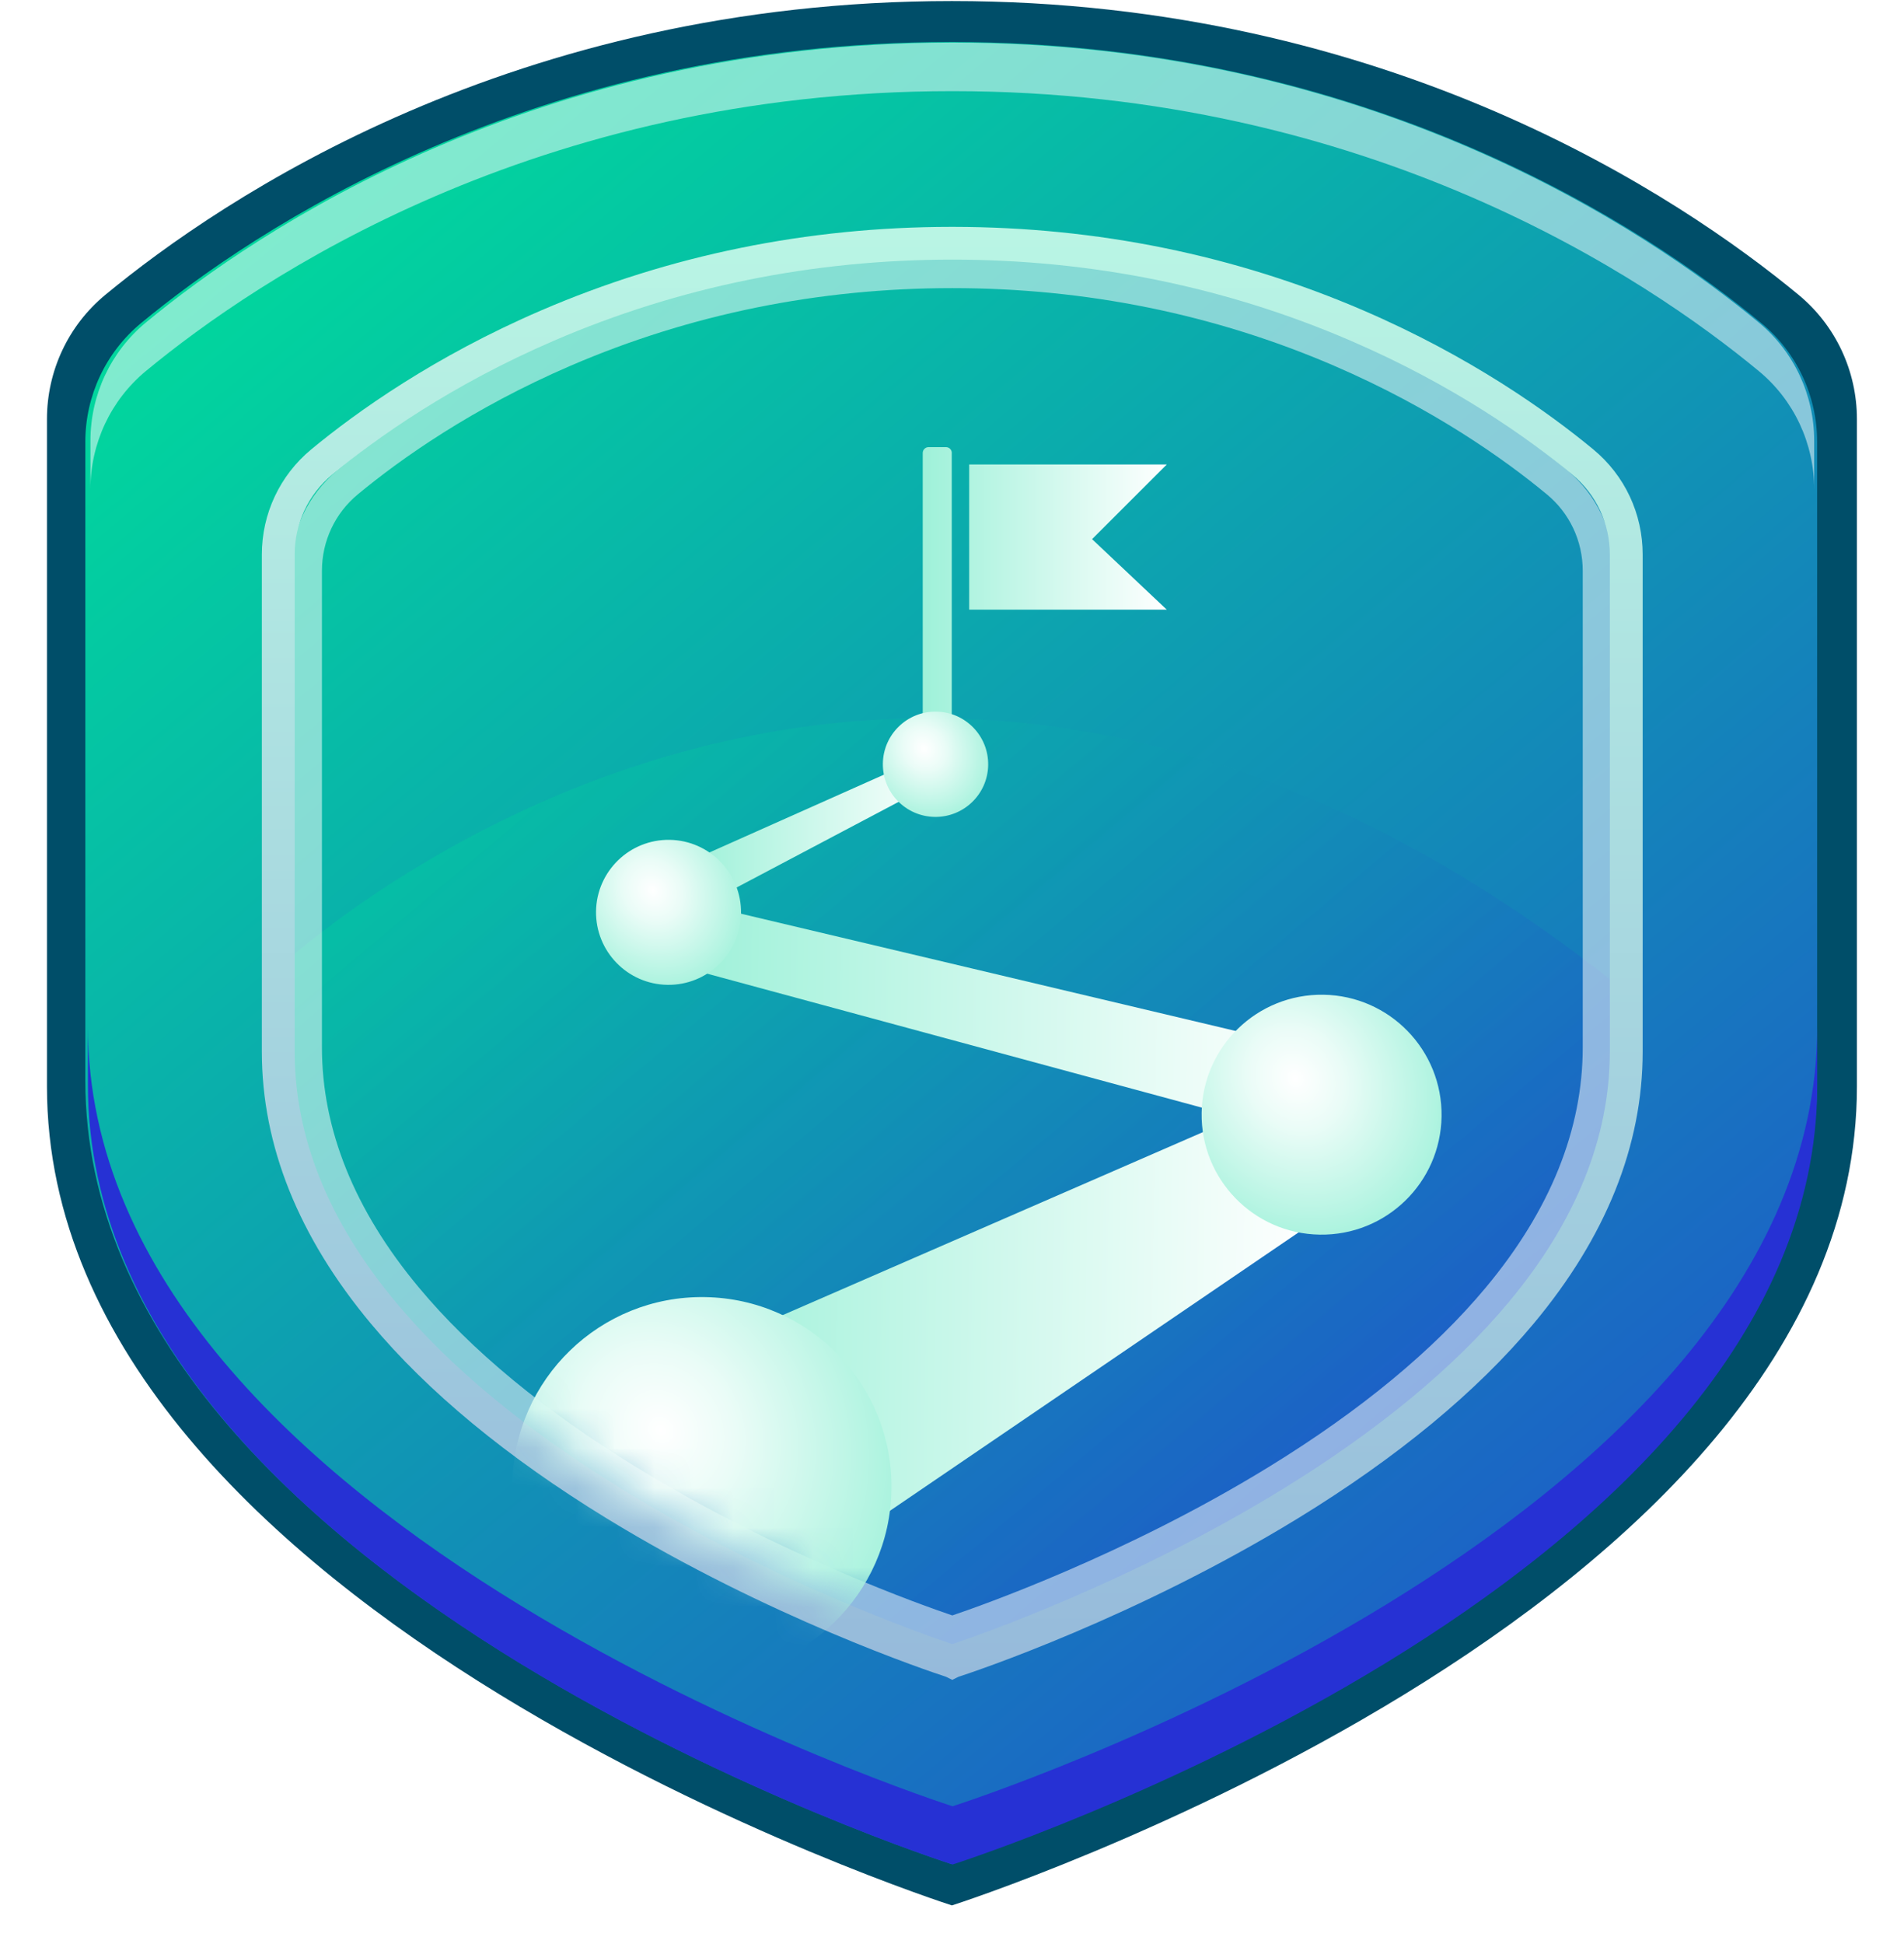 <svg width="48" height="49" viewBox="0 0 48 49" fill="none" xmlns="http://www.w3.org/2000/svg">
<g filter="url(#filter0_d_221_10342)">
<path d="M23.998 0C12.973 0 5.615 4.959 2.653 7.407C1.72 8.178 1.184 9.326 1.184 10.537V27.36C1.184 40.69 23.98 47.994 23.998 48C24.017 47.994 46.813 40.69 46.813 27.36V10.537C46.813 9.326 46.277 8.179 45.344 7.407C42.382 4.959 35.024 0.001 23.998 0Z" fill="#004E69"/>
<path d="M23.98 1.032C13.43 1.032 6.389 5.776 3.556 8.118C2.664 8.855 2.151 9.954 2.151 11.113V27.209C2.151 39.962 23.962 46.95 23.981 46.956C23.999 46.95 45.81 39.962 45.81 27.209V11.113C45.81 9.955 45.297 8.856 44.405 8.118C41.572 5.775 34.532 1.032 23.982 1.032H23.98Z" fill="url(#paint0_linear_221_10342)"/>
<path style="mix-blend-mode:screen" opacity="0.3" d="M6.602 24.744C6.602 24.744 21.747 9.738 40.696 24.744L41.042 25.253L40.863 27.929L39.903 30.508L37.74 33.817L35.599 35.691L30.513 39.036L24.725 41.56L24.004 41.924L19.181 39.928L12.087 35.557L8.786 31.988L7.091 27.885L6.601 24.744H6.602Z" fill="url(#paint1_linear_221_10342)"/>
<g style="mix-blend-mode:hard-light" opacity="0.5">
<path d="M45.736 11.082V12.305C45.736 11.152 45.226 10.058 44.337 9.325C41.518 6.993 34.51 2.271 24.009 2.271H24.007C13.507 2.271 6.5 6.993 3.679 9.325C2.792 10.058 2.28 11.152 2.28 12.305V11.082C2.28 9.929 2.792 8.835 3.679 8.102C6.5 5.77 13.507 1.048 24.007 1.048H24.009C34.51 1.048 41.518 5.77 44.337 8.102C45.226 8.835 45.736 9.929 45.736 11.082Z" fill="white"/>
</g>
<g style="mix-blend-mode:screen">
<path d="M24.014 45.501C23.996 45.495 2.216 38.539 2.216 25.846V27.314C2.216 40.008 23.996 46.964 24.014 46.969C24.033 46.963 45.813 40.007 45.813 27.314V25.846C45.813 38.54 24.033 45.496 24.014 45.501Z" fill="#2631D4"/>
</g>
<g style="mix-blend-mode:overlay" opacity="0.51">
<path d="M24.007 41.552L23.856 41.476C23.472 41.351 19.58 40.054 15.649 37.645C13.249 36.175 11.334 34.592 9.956 32.943C8.208 30.849 7.32 28.639 7.32 26.373V14.361C7.32 13.374 7.755 12.448 8.514 11.821C9.625 10.903 11.491 9.575 14.071 8.464C17.174 7.127 20.505 6.447 23.974 6.443H24.041C27.509 6.448 30.84 7.127 33.945 8.464C36.525 9.575 38.39 10.903 39.502 11.821C40.26 12.448 40.695 13.374 40.695 14.361V26.373C40.695 28.639 39.808 30.849 38.059 32.943C36.681 34.594 34.765 36.175 32.366 37.645C28.435 40.054 24.545 41.35 24.16 41.476L24.008 41.552H24.007ZM24.007 7.236C20.635 7.236 17.398 7.894 14.385 9.192C11.892 10.267 10.091 11.548 9.021 12.434C8.446 12.909 8.116 13.612 8.116 14.361V26.373C8.116 28.444 8.938 30.481 10.559 32.425C11.877 34.008 13.722 35.532 16.044 36.956C19.652 39.172 23.306 40.454 24.008 40.691C24.709 40.454 28.362 39.172 31.973 36.956C34.294 35.532 36.139 34.008 37.458 32.425C39.079 30.481 39.901 28.444 39.901 26.373V14.361C39.901 13.612 39.571 12.908 38.996 12.434C37.925 11.548 36.125 10.267 33.631 9.192C30.619 7.894 27.38 7.236 24.01 7.236H24.008H24.007Z" fill="url(#paint2_linear_221_10342)"/>
</g>
<path d="M24.007 42.315L23.849 42.237C23.448 42.107 19.389 40.752 15.288 38.241C12.785 36.707 10.786 35.057 9.35 33.336C7.526 31.151 6.601 28.845 6.601 26.481V13.952C6.601 12.923 7.055 11.956 7.845 11.302C9.004 10.344 10.951 8.958 13.641 7.799C16.878 6.405 20.355 5.695 23.972 5.692H24.041C27.66 5.697 31.135 6.405 34.372 7.799C37.062 8.959 39.009 10.344 40.168 11.302C40.959 11.956 41.412 12.921 41.412 13.952V26.481C41.412 28.845 40.488 31.151 38.663 33.336C37.226 35.057 35.228 36.707 32.725 38.241C28.624 40.752 24.567 42.107 24.164 42.237L24.007 42.315ZM24.007 6.518C20.49 6.518 17.113 7.204 13.97 8.559C11.369 9.679 9.491 11.016 8.373 11.939C7.773 12.434 7.429 13.168 7.429 13.951V26.48C7.429 28.641 8.287 30.766 9.977 32.794C11.352 34.444 13.278 36.034 15.699 37.52C19.463 39.831 23.273 41.169 24.007 41.415C24.737 41.169 28.549 39.831 32.315 37.52C34.735 36.034 36.661 34.444 38.036 32.794C39.727 30.766 40.584 28.642 40.584 26.48V13.951C40.584 13.168 40.24 12.436 39.64 11.939C38.522 11.014 36.645 9.679 34.044 8.559C30.901 7.204 27.524 6.518 24.007 6.518Z" fill="url(#paint3_linear_221_10342)"/>
</g>
<path d="M23.994 11.416V18.444C23.994 18.524 23.928 18.591 23.848 18.591H23.409C23.328 18.591 23.262 18.524 23.262 18.444V11.417C23.262 11.336 23.328 11.27 23.409 11.27H23.848C23.929 11.27 23.995 11.336 23.995 11.416H23.994ZM29.415 11.707H24.433V15.367H29.415L27.531 13.589L29.415 11.707Z" fill="url(#paint4_linear_221_10342)"/>
<mask id="mask0_221_10342" style="mask-type:alpha" maskUnits="userSpaceOnUse" x="6" y="5" width="35" height="37">
<path d="M23.803 5.805C15.678 5.681 10.201 9.253 7.991 11.024C7.294 11.581 6.886 12.422 6.872 13.314L6.684 25.711C6.534 35.533 23.251 41.171 23.265 41.176C23.278 41.172 40.159 36.045 40.308 26.223L40.497 13.825C40.511 12.933 40.128 12.082 39.449 11.502C37.294 9.665 31.928 5.93 23.803 5.805Z" fill="white"/>
</mask>
<g mask="url(#mask0_221_10342)">
<path d="M17.42 21.693L18.247 22.54L23.78 19.616L23.413 19.022L17.42 21.693Z" fill="url(#paint5_linear_221_10342)"/>
<path d="M18.995 33.468L31.189 28.159L17.36 24.415L17.385 22.723L31.84 26.149L33.069 30.837L20.155 39.633L17.071 34.277L18.995 33.468Z" fill="url(#paint6_linear_221_10342)"/>
<path d="M17.623 42.248C20.262 42.288 22.434 40.182 22.474 37.543C22.514 34.905 20.408 32.733 17.769 32.693C15.13 32.653 12.958 34.76 12.918 37.398C12.877 40.036 14.984 42.208 17.623 42.248Z" fill="url(#paint7_radial_221_10342)"/>
<path d="M33.272 31.119C34.942 31.145 36.316 29.812 36.342 28.142C36.367 26.472 35.034 25.098 33.364 25.072C31.693 25.047 30.319 26.38 30.293 28.05C30.268 29.72 31.601 31.094 33.272 31.119Z" fill="url(#paint8_radial_221_10342)"/>
<path d="M16.826 24.823C17.836 24.838 18.666 24.033 18.682 23.024C18.697 22.014 17.891 21.184 16.882 21.168C15.873 21.153 15.042 21.959 15.026 22.968C15.011 23.977 15.817 24.808 16.826 24.823Z" fill="url(#paint9_radial_221_10342)"/>
<path d="M23.564 20.59C24.297 20.601 24.901 20.016 24.912 19.283C24.923 18.55 24.338 17.947 23.605 17.936C22.872 17.925 22.268 18.51 22.257 19.243C22.246 19.976 22.831 20.579 23.564 20.59Z" fill="url(#paint10_radial_221_10342)"/>
</g>
<defs>
<filter id="filter0_d_221_10342" x="1.157" y="0" width="45.683" height="48.053" filterUnits="userSpaceOnUse" color-interpolation-filters="sRGB">
<feFlood flood-opacity="0" result="BackgroundImageFix"/>
<feColorMatrix in="SourceAlpha" type="matrix" values="0 0 0 0 0 0 0 0 0 0 0 0 0 0 0 0 0 0 127 0" result="hardAlpha"/>
<feOffset dy="0.026"/>
<feGaussianBlur stdDeviation="0.013"/>
<feComposite in2="hardAlpha" operator="out"/>
<feColorMatrix type="matrix" values="0 0 0 0 0 0 0 0 0 0.855 0 0 0 0 0.612 0 0 0 1 0"/>
<feBlend mode="normal" in2="BackgroundImageFix" result="effect1_dropShadow_221_10342"/>
<feBlend mode="normal" in="SourceGraphic" in2="effect1_dropShadow_221_10342" result="shape"/>
</filter>
<linearGradient id="paint0_linear_221_10342" x1="8.658" y1="2.4" x2="49.404" y2="50.968" gradientUnits="userSpaceOnUse">
<stop stop-color="#00DA9C"/>
<stop offset="1" stop-color="#253AD4"/>
</linearGradient>
<linearGradient id="paint1_linear_221_10342" x1="15.443" y1="17.289" x2="32.83" y2="38.012" gradientUnits="userSpaceOnUse">
<stop stop-color="#00DA9C"/>
<stop offset="1" stop-color="#253AD4"/>
</linearGradient>
<linearGradient id="paint2_linear_221_10342" x1="7.32" y1="23.997" x2="40.694" y2="23.997" gradientUnits="userSpaceOnUse">
<stop stop-color="white"/>
<stop offset="1" stop-color="white"/>
</linearGradient>
<linearGradient id="paint3_linear_221_10342" x1="24.007" y1="5.692" x2="24.007" y2="42.315" gradientUnits="userSpaceOnUse">
<stop stop-color="#B9F5E4"/>
<stop offset="1" stop-color="#96BADB"/>
</linearGradient>
<linearGradient id="paint4_linear_221_10342" x1="23.262" y1="14.931" x2="29.415" y2="14.931" gradientUnits="userSpaceOnUse">
<stop stop-color="#9EF1D9"/>
<stop offset="1" stop-color="white"/>
</linearGradient>
<linearGradient id="paint5_linear_221_10342" x1="17.435" y1="20.73" x2="23.762" y2="20.826" gradientUnits="userSpaceOnUse">
<stop stop-color="#9EF1D9"/>
<stop offset="1" stop-color="white"/>
</linearGradient>
<linearGradient id="paint6_linear_221_10342" x1="17.119" y1="31.153" x2="33.061" y2="31.396" gradientUnits="userSpaceOnUse">
<stop stop-color="#9EF1D9"/>
<stop offset="1" stop-color="white"/>
</linearGradient>
<radialGradient id="paint7_radial_221_10342" cx="0" cy="0" r="1" gradientUnits="userSpaceOnUse" gradientTransform="translate(16.66 36.042) rotate(58.143) scale(7.479 6.513)">
<stop stop-color="white"/>
<stop offset="0.281" stop-color="#EAFCF7"/>
<stop offset="1" stop-color="#9DF1D9"/>
</radialGradient>
<radialGradient id="paint8_radial_221_10342" cx="0" cy="0" r="1" gradientUnits="userSpaceOnUse" gradientTransform="translate(32.662 27.192) rotate(58.143) scale(4.733 4.122)">
<stop stop-color="white"/>
<stop offset="0.281" stop-color="#EAFCF7"/>
<stop offset="1" stop-color="#9DF1D9"/>
</radialGradient>
<radialGradient id="paint9_radial_221_10342" cx="0" cy="0" r="1" gradientUnits="userSpaceOnUse" gradientTransform="translate(16.458 22.449) rotate(58.143) scale(2.861 2.491)">
<stop stop-color="white"/>
<stop offset="0.281" stop-color="#EAFCF7"/>
<stop offset="1" stop-color="#9DF1D9"/>
</radialGradient>
<radialGradient id="paint10_radial_221_10342" cx="0" cy="0" r="1" gradientUnits="userSpaceOnUse" gradientTransform="translate(23.297 18.866) rotate(58.143) scale(2.077 1.809)">
<stop stop-color="white"/>
<stop offset="0.281" stop-color="#EAFCF7"/>
<stop offset="1" stop-color="#9DF1D9"/>
</radialGradient>
</defs>
</svg>

